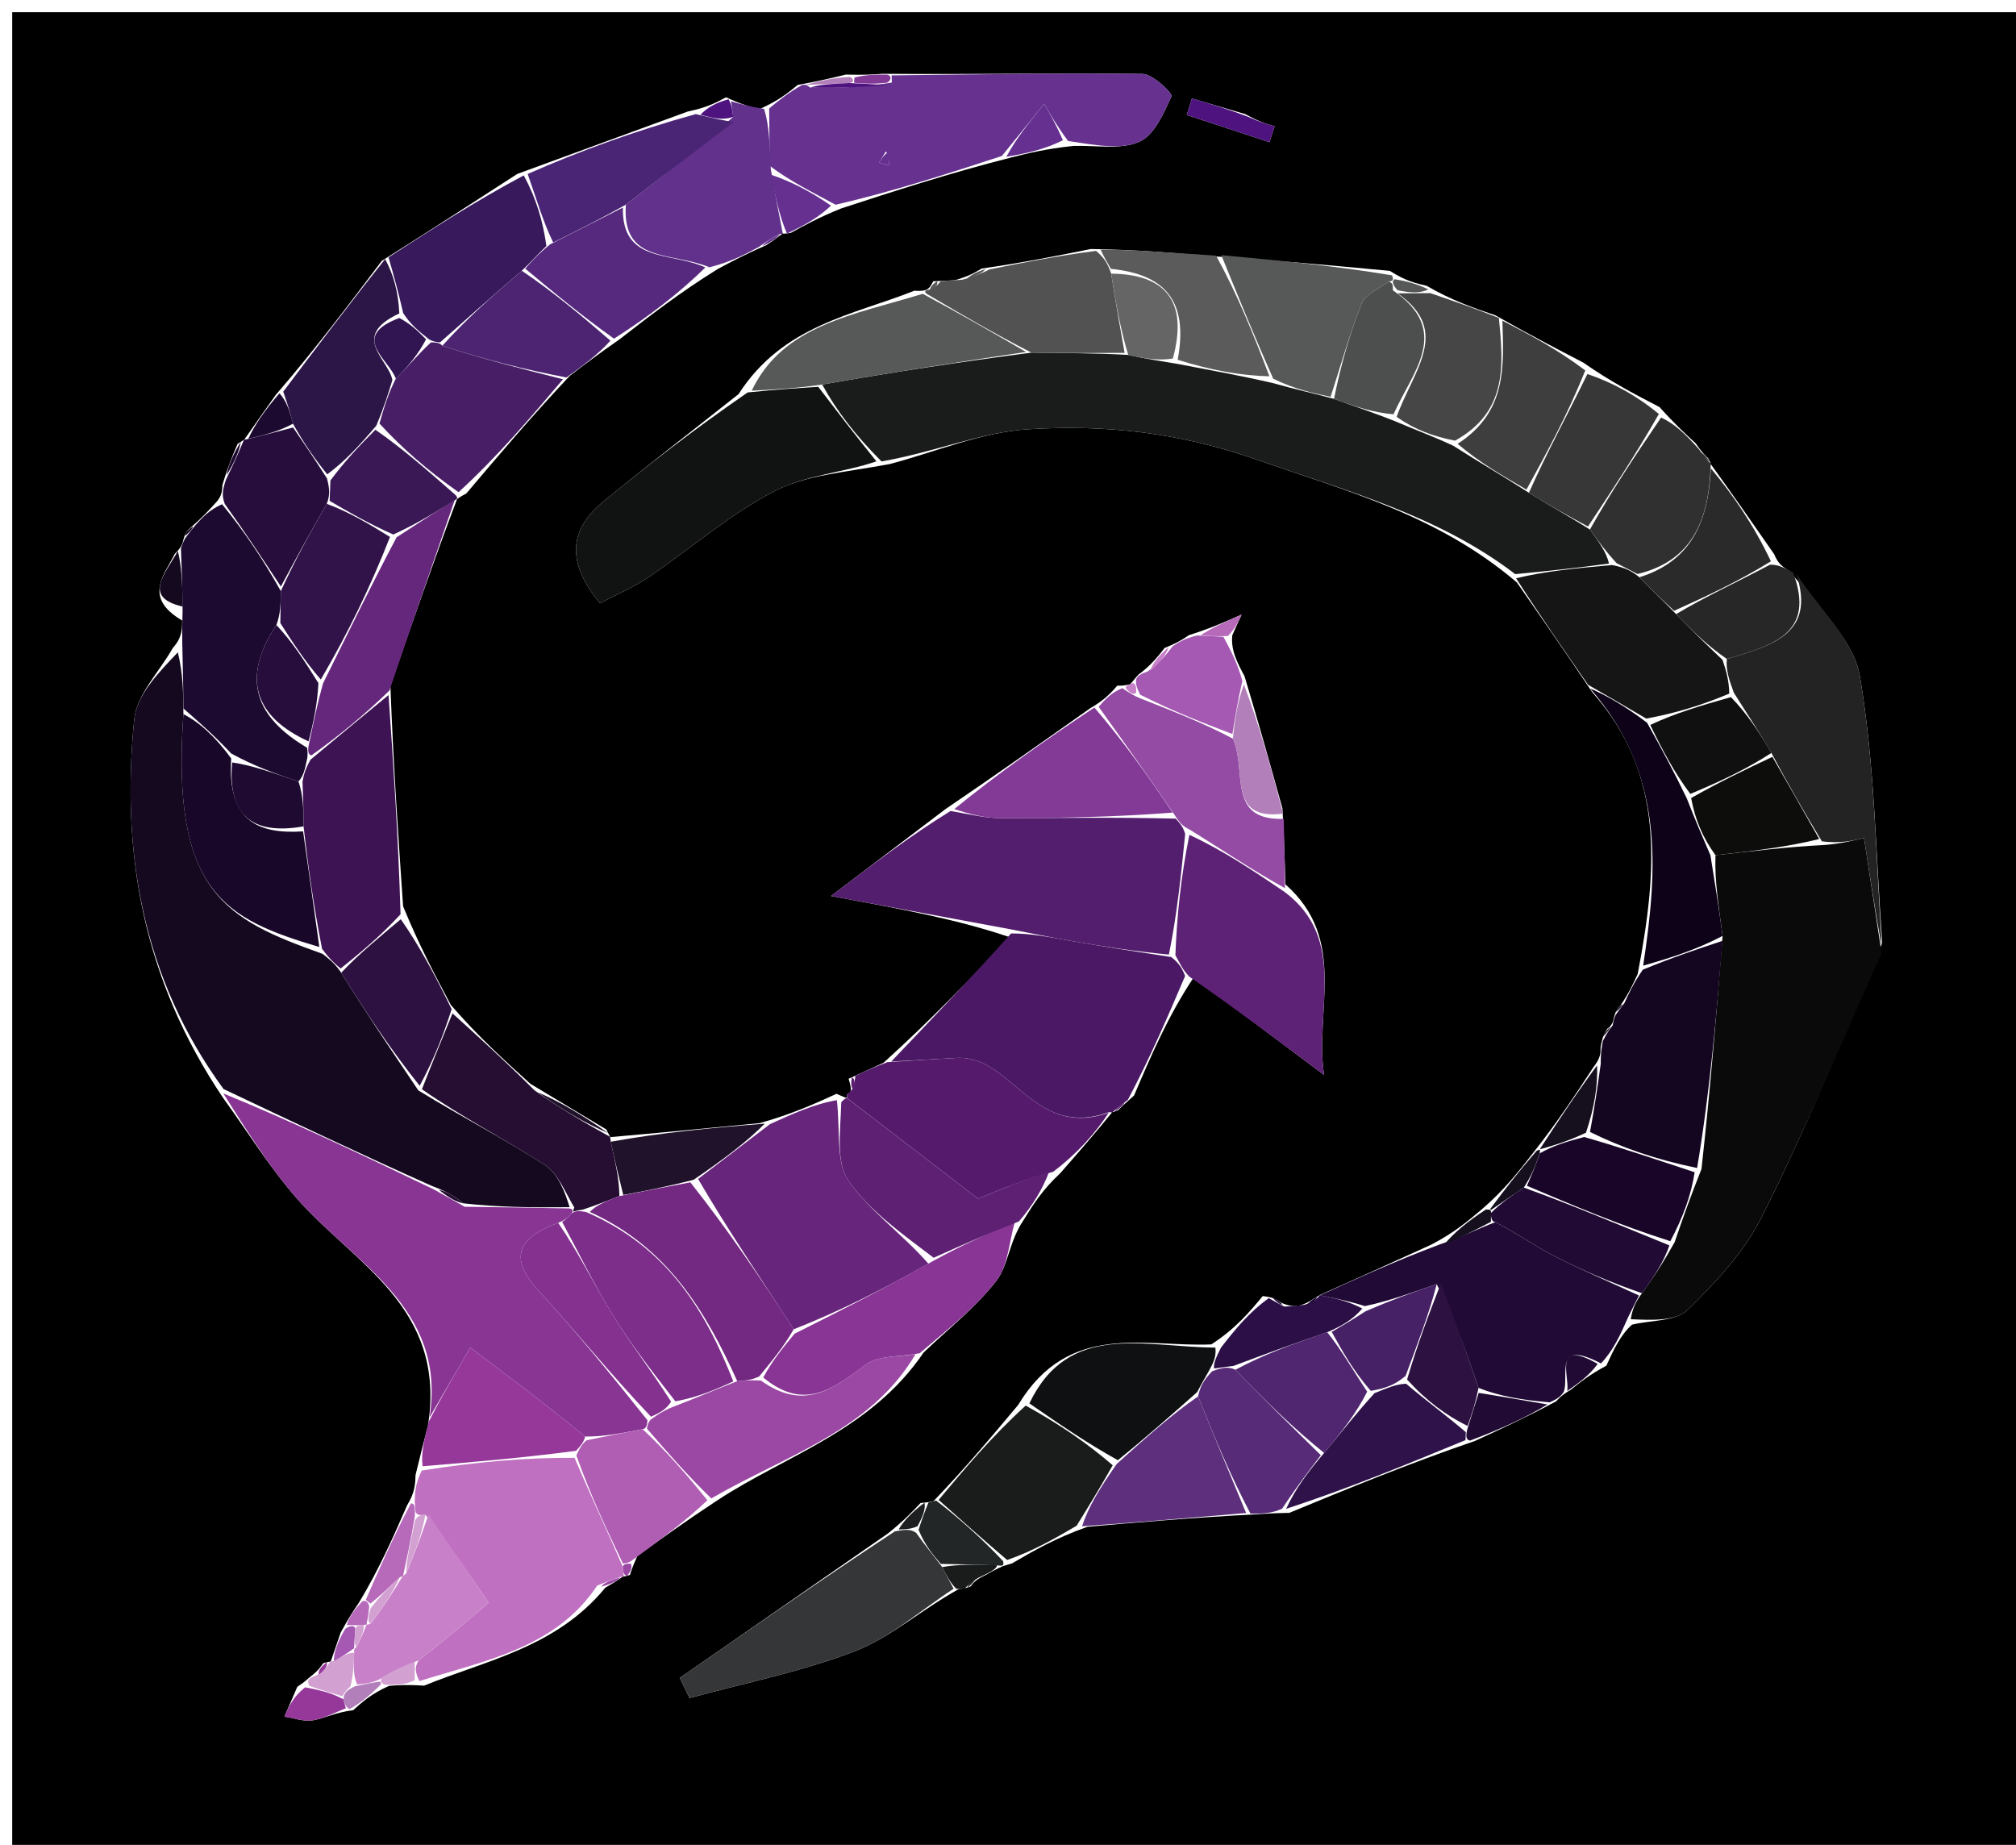 <svg version="1.1" id="Layer_1" xmlns="http://www.w3.org/2000/svg" xmlns:xlink="http://www.w3.org/1999/xlink" x="0px" y="0px"
	 width="100%" viewBox="0 0 165 151" enable-background="new 0 0 165 151" xml:space="preserve">
<path fill="#000000" opacity="1" stroke="none" 
	d="
M1,53 
	C1,35.333 1,18.167 1,1 
	C56,1 111,1 166,1 
	C166,51.333 166,101.667 166,152 
	C111,152 56,152 1,152 
	C1,119.167 1,86.333 1,53 
M51.56,128.896 
	C51.656,128.587 51.752,128.279 52.161,127.357 
	C54.124,125.94 56.087,124.524 58.693,122.81 
	C64.32,119.1 71.226,117.125 75.595,110.698 
	C77.607,108.769 79.851,107.02 81.542,104.842 
	C82.512,103.592 82.585,101.647 83.731,99.928 
	C84.513,98.663 85.295,97.397 86.769,96.032 
	C88.217,94.376 89.665,92.72 91.047,91.01 
	C91.047,91.01 90.994,91.076 91.503,90.873 
	C91.761,90.618 92.019,90.364 92.815,89.669 
	C94.209,86.406 95.603,83.143 97.697,80.001 
	C101.253,82.66 104.81,85.319 108.367,87.978 
	C107.576,82.712 110.337,76.908 105.203,72.379 
	C105.158,70.593 105.112,68.806 104.961,66.17 
	C104.012,62.755 103.064,59.339 101.861,55.349 
	C101.286,54.276 100.712,53.202 100.86,51.986 
	C101.112,51.424 101.365,50.862 101.618,50.3 
	C100.377,50.853 99.137,51.406 97.302,51.99 
	C96.859,52.292 96.417,52.593 95.316,53.035 
	C94.813,53.683 94.309,54.33 93.374,55.068 
	C93.093,55.237 92.96,55.485 92.512,55.998 
	C92.512,55.998 92.035,56.15 91.449,56.117 
	C90.94,56.694 90.431,57.271 89.221,57.974 
	C85.47,60.626 81.719,63.278 77.355,66.242 
	C74.48,68.426 71.605,70.61 68.015,73.336 
	C73.923,74.431 78.386,75.259 82.656,76.712 
	C79.419,80.103 76.181,83.494 72.311,86.986 
	C71.542,87.342 70.774,87.699 69.456,88.294 
	C69.584,88.73 69.711,89.166 69.581,89.407 
	C69.581,89.407 69.303,89.573 69.303,89.573 
	C69.303,89.573 69.35,89.893 69.303,89.868 
	C69.303,89.868 69.187,89.848 68.466,89.525 
	C66.649,90.353 64.831,91.181 62.174,91.925 
	C58.101,92.32 54.027,92.715 49.952,93.069 
	C49.952,93.069 49.922,93.042 49.626,92.446 
	C47.745,91.314 45.863,90.183 43.407,88.705 
	C41.282,86.784 39.158,84.863 36.9,82.251 
	C35.611,79.831 34.322,77.41 32.992,74.181 
	C32.595,68.417 32.198,62.653 31.952,56.141 
	C33.71,51.061 35.468,45.981 37.404,40.862 
	C37.404,40.862 37.528,40.725 38.167,40.39 
	C40.804,37.274 43.441,34.158 46.642,30.752 
	C47.804,29.866 48.966,28.981 50.714,27.768 
	C53.169,25.862 55.623,23.956 58.741,22.02 
	C59.858,21.42 60.975,20.821 62.694,20.081 
	C63.176,19.755 63.657,19.43 64.06,19.101 
	C64.06,19.101 64.079,19.176 64.729,19.058 
	C65.843,18.443 66.956,17.827 68.838,17.064 
	C73.225,15.632 77.613,14.199 82.733,12.897 
	C84.156,12.539 85.579,12.182 87.852,11.944 
	C89.671,11.88 91.693,12.281 93.245,11.604 
	C94.468,11.071 95.246,9.271 95.881,7.879 
	C95.987,7.648 94.358,6.063 93.518,6.052 
	C86.672,5.963 79.824,6.1 72.222,6.041 
	C71.467,6.095 70.712,6.148 69.231,6.103 
	C68.165,6.363 67.099,6.624 65.287,6.953 
	C64.509,7.594 63.73,8.235 62.125,8.948 
	C61.36,8.729 60.595,8.509 59.426,7.964 
	C58.64,8.386 57.854,8.809 56.293,9.126 
	C51.853,10.751 47.413,12.377 42.337,14.236 
	C38.824,16.511 35.312,18.785 31.243,21.355 
	C28.556,24.922 25.869,28.49 22.565,32.328 
	C21.704,33.542 20.843,34.756 19.988,35.988 
	C19.988,35.988 19.97,35.991 19.45,36.324 
	C19.06,37.225 18.67,38.127 18.203,39.702 
	C18.182,40.154 18.16,40.607 17.695,41.108 
	C17.128,41.732 16.562,42.355 15.57,43.216 
	C15.305,43.421 15.119,43.683 14.94,44.445 
	C14.94,44.445 14.809,44.875 14.306,45.329 
	C13.451,47.052 11.686,48.894 14.908,50.785 
	C14.906,51.488 14.904,52.191 14.147,53.031 
	C13.051,54.975 11.19,56.844 10.986,58.877 
	C9.899,69.748 11.661,80.063 18.259,89.859 
	C20.244,92.599 22.04,95.503 24.253,98.043 
	C28.937,103.421 36.574,106.939 35.025,116.701 
	C34.734,117.806 34.443,118.911 34.011,120.72 
	C33.988,121.437 33.965,122.155 33.316,123.214 
	C32.189,125.791 31.062,128.369 29.382,131.169 
	C28.968,131.778 28.553,132.388 27.883,133.621 
	C27.606,134.426 27.329,135.231 27.068,135.998 
	C27.068,135.998 27.032,135.979 26.457,136.126 
	C26.234,136.447 26.011,136.768 25.43,137.213 
	C25.214,137.365 25.084,137.571 24.334,138.058 
	C23.983,138.873 23.631,139.687 23.279,140.502 
	C24.054,140.619 24.86,140.924 25.598,140.805 
	C26.529,140.656 27.406,140.162 28.906,139.972 
	C29.645,139.305 30.384,138.639 31.834,137.985 
	C32.539,137.928 33.245,137.871 34.711,137.966 
	C39.807,135.882 45.514,134.854 49.544,129.947 
	C50.056,129.649 50.567,129.352 51,129.015 
	C51,129.015 51.066,129.073 51.56,128.896 
M80.626,128.934 
	C81.093,128.672 81.56,128.411 82.1,128.177 
	C82.1,128.177 82.173,128.15 82.832,127.957 
	C84.593,126.931 86.354,125.905 89.014,124.96 
	C93.339,124.585 97.664,124.209 102.705,123.947 
	C103.426,123.898 104.147,123.848 105.52,123.824 
	C110.328,121.839 115.136,119.854 120.715,117.938 
	C122.817,116.971 124.919,116.004 127.368,114.692 
	C127.592,114.454 127.796,114.2 128.563,113.744 
	C129.353,113.114 130.144,112.485 131.473,111.779 
	C132.037,110.537 132.6,109.295 133.57,108.419 
	C135.124,108.046 137.154,108.162 138.137,107.204 
	C140.465,104.934 142.795,102.404 144.232,99.532 
	C147.757,92.491 150.778,85.197 154.053,77.166 
	C153.517,69.89 153.439,62.538 152.228,55.376 
	C151.718,52.357 148.821,49.742 146.493,46.749 
	C146.015,46.473 145.537,46.198 145.212,45.364 
	C143.492,42.891 141.771,40.417 140.001,37.962 
	C140.001,37.962 140.051,37.982 139.814,37.518 
	C139.56,37.282 139.306,37.046 138.781,36.283 
	C137.919,35.488 137.057,34.692 135.825,33.319 
	C133.852,32.297 131.88,31.275 129.563,29.665 
	C127.364,28.525 125.165,27.385 122.382,25.805 
	C120.605,25.2 118.827,24.595 116.758,23.389 
	C115.9,23.194 115.041,22.999 113.753,22.17 
	C109.156,21.741 104.558,21.312 99.104,20.966 
	C96.077,20.703 93.05,20.441 89.283,20.382 
	C86.516,20.938 83.749,21.494 80.344,21.982 
	C79.819,22.296 79.294,22.611 78.177,22.927 
	C77.783,22.956 77.39,22.984 76.379,23.022 
	C76.225,23.325 76.071,23.627 75.775,23.73 
	C75.775,23.73 75.56,23.849 74.832,23.795 
	C69.822,25.795 64.094,26.591 60.447,32.258 
	C56.753,35.186 53.018,38.065 49.377,41.056 
	C46.369,43.527 46.519,46.243 49.108,49.377 
	C50.52,48.629 51.874,48.061 53.066,47.253 
	C56.505,44.919 59.689,42.128 63.341,40.22 
	C65.915,38.875 69.087,38.678 72.819,37.983 
	C76.586,36.987 80.314,35.377 84.129,35.135 
	C90.442,34.734 96.487,35.392 102.857,37.621 
	C110.252,40.208 117.692,42.161 124.15,47.671 
	C126.094,50.465 128.038,53.26 130.313,56.648 
	C136.25,63.323 135.682,71.099 134.04,79.71 
	C133.68,80.5 133.319,81.29 132.618,82.313 
	C132.404,82.491 132.231,82.702 132.056,83.438 
	C132.056,83.438 131.99,83.926 131.555,84.197 
	C131.362,84.475 131.169,84.754 131.003,85.706 
	C131.007,86.155 131.011,86.604 130.41,87.351 
	C128.954,89.579 127.498,91.807 125.471,94.371 
	C124.292,95.892 123.113,97.412 121.24,99.013 
	C120.122,99.958 119.004,100.902 117.118,101.882 
	C114.089,103.262 111.06,104.641 108.004,106.001 
	C108.004,106.001 108.007,106.025 107.57,106.261 
	C107.286,106.441 107.037,106.659 106.259,106.887 
	C105.883,106.905 105.508,106.923 104.8,106.596 
	C104.562,106.38 104.3,106.201 103.351,106.078 
	C102.252,107.4 101.153,108.723 99.143,110.036 
	C93.679,110.273 87.487,108.107 83.328,114.996 
	C81.159,117.585 78.99,120.175 76.406,122.861 
	C76.406,122.861 75.994,122.972 75.341,123.018 
	C74.655,123.744 73.968,124.47 72.67,125.512 
	C66.993,129.451 61.316,133.391 55.639,137.33 
	C55.904,137.88 56.169,138.43 56.434,138.981 
	C60.966,137.739 65.627,136.828 69.986,135.139 
	C72.896,134.011 75.376,131.774 78.492,130.05 
	C78.492,130.05 78.937,130.052 79.437,129.848 
	C79.647,129.564 79.857,129.281 80.626,128.934 
M101.929,9.344 
	C100.47,8.915 99.011,8.487 97.553,8.058 
	C97.412,8.508 97.271,8.959 97.131,9.409 
	C99.386,10.152 101.641,10.895 103.896,11.637 
	C104.038,11.204 104.18,10.771 104.323,10.338 
	C103.701,10.161 103.079,9.984 101.929,9.344 
z"/>
<path fill="#150920" opacity="1" stroke="none" 
	d="
M18.292,89.132 
	C11.661,80.063 9.899,69.748 10.986,58.877 
	C11.19,56.844 13.051,54.975 14.556,53.39 
	C14.981,55.161 14.998,56.575 15.01,58.448 
	C13.995,73.009 18.383,75.214 26.406,78.072 
	C27.046,78.576 27.463,78.925 27.925,79.616 
	C29.999,82.96 32.026,85.961 34.239,89.247 
	C37.824,91.444 41.306,93.231 44.58,95.341 
	C45.681,96.05 46.253,97.581 46.618,98.806 
	C43.458,98.841 40.745,98.805 37.916,98.489 
	C37.127,97.843 36.454,97.476 35.388,97.086 
	C29.427,94.419 23.86,91.775 18.292,89.132 
M15.509,80.471 
	C15.509,80.471 15.526,80.519 15.509,80.471 
z"/>
<path fill="#1A1B1B" opacity="1" stroke="none" 
	d="
M124.017,46.992 
	C117.692,42.161 110.252,40.208 102.857,37.621 
	C96.487,35.392 90.442,34.734 84.129,35.135 
	C80.314,35.377 76.586,36.987 72.147,37.767 
	C69.973,35.588 68.472,33.624 67.293,31.473 
	C73.067,30.458 78.52,29.631 84.418,28.862 
	C87.257,28.907 89.649,28.894 92.339,29.049 
	C93.745,29.372 94.853,29.526 96.354,29.781 
	C99.148,30.314 101.549,30.745 104.259,31.374 
	C106.014,31.874 107.459,32.177 109.182,32.647 
	C110.935,33.292 112.412,33.77 114.146,34.462 
	C115.848,35.192 117.292,35.709 118.948,36.486 
	C121.084,37.853 123.009,38.962 125.134,40.332 
	C126.879,41.426 128.423,42.26 130.127,43.342 
	C130.877,44.383 131.468,45.176 131.689,46.124 
	C128.885,46.517 126.451,46.754 124.017,46.992 
z"/>
<path fill="#0B0A0B" opacity="1" stroke="none" 
	d="
M154.002,78.005 
	C150.778,85.197 147.757,92.491 144.232,99.532 
	C142.795,102.404 140.465,104.934 138.137,107.204 
	C137.154,108.162 135.124,108.046 133.468,107.974 
	C133.626,107.032 133.886,106.534 134.387,105.846 
	C135.413,104.44 136.198,103.224 137.063,101.664 
	C137.781,99.553 138.42,97.787 139.26,95.676 
	C139.968,89.223 140.474,83.114 140.986,76.601 
	C140.658,74.134 140.325,72.071 140.404,69.996 
	C143.558,69.649 146.301,69.314 149.257,69.164 
	C150.609,69.067 151.747,68.786 152.561,68.585 
	C152.994,71.42 153.498,74.713 154.002,78.005 
z"/>
<path fill="#893594" opacity="1" stroke="none" 
	d="
M18.275,89.495 
	C23.86,91.775 29.427,94.419 35.528,97.361 
	C36.718,98.029 37.375,98.399 38.033,98.769 
	C40.745,98.805 43.458,98.841 46.557,98.907 
	C46.945,98.936 46.895,99.166 46.765,99.324 
	C46.448,99.684 46.24,99.861 45.684,100.085 
	C42.211,101.373 41.705,103.051 44.103,105.666 
	C47.176,109.015 50.045,112.551 52.988,116.238 
	C52.975,116.47 52.953,116.934 52.596,116.976 
	C50.829,117.306 49.419,117.593 47.891,117.577 
	C44.612,114.899 41.454,112.524 38.488,110.293 
	C37.035,112.786 36.097,114.396 35.159,116.006 
	C36.574,106.939 28.937,103.421 24.253,98.043 
	C22.04,95.503 20.244,92.599 18.275,89.495 
z"/>
<path fill="#541E6E" opacity="1" stroke="none" 
	d="
M82.849,76.086 
	C78.386,75.259 73.923,74.431 68.015,73.336 
	C71.605,70.61 74.48,68.426 77.799,66.376 
	C79.442,66.667 80.64,66.956 81.838,66.958 
	C86.585,66.962 91.332,66.876 96.228,67.003 
	C96.587,67.41 96.808,67.628 97.002,68.253 
	C96.647,71.775 96.33,74.878 95.668,78.13 
	C92.758,77.857 90.19,77.452 87.627,77.007 
	C86.03,76.73 84.442,76.395 82.849,76.086 
z"/>
<path fill="#673190" opacity="1" stroke="none" 
	d="
M82.001,12.766 
	C77.613,14.199 73.225,15.632 68.396,16.758 
	C66.302,15.635 64.651,14.818 63,13.575 
	C62.983,11.724 62.967,10.3 62.951,8.876 
	C63.73,8.235 64.509,7.594 65.672,6.943 
	C66.057,6.934 66.007,6.949 66.308,7.169 
	C68.738,7.243 70.867,7.097 72.992,6.755 
	C72.988,6.559 72.976,6.168 72.976,6.168 
	C79.824,6.1 86.672,5.963 93.518,6.052 
	C94.358,6.063 95.987,7.648 95.881,7.879 
	C95.246,9.271 94.468,11.071 93.245,11.604 
	C91.693,12.281 89.671,11.88 87.416,11.54 
	C86.473,10.258 85.965,9.38 85.458,8.502 
	C84.305,9.924 83.153,11.345 82.001,12.766 
M72.504,12.393 
	C72.319,12.701 72.134,13.008 71.948,13.315 
	C72.215,13.391 72.481,13.468 72.747,13.544 
	C72.796,13.195 72.845,12.847 72.504,12.393 
z"/>
<path fill="#4A1864" opacity="1" stroke="none" 
	d="
M82.753,76.399 
	C84.442,76.395 86.03,76.73 87.627,77.007 
	C90.19,77.452 92.758,77.857 95.855,78.331 
	C96.59,78.881 96.793,79.381 96.997,79.88 
	C95.603,83.143 94.209,86.406 92.311,90.019 
	C91.536,90.605 91.265,90.84 90.994,91.076 
	C90.994,91.076 91.047,91.01 90.714,91.04 
	C84.615,93.23 82.855,86.49 78.456,86.581 
	C76.618,86.682 74.781,86.784 72.943,86.885 
	C76.181,83.494 79.419,80.103 82.753,76.399 
z"/>
<path fill="#111212" opacity="1" stroke="none" 
	d="
M66.971,31.661 
	C68.472,33.624 69.973,35.588 71.733,37.76 
	C69.087,38.678 65.915,38.875 63.341,40.22 
	C59.689,42.128 56.505,44.919 53.066,47.253 
	C51.874,48.061 50.52,48.629 49.108,49.377 
	C46.519,46.243 46.369,43.527 49.377,41.056 
	C53.018,38.065 56.753,35.186 61.193,32.119 
	C63.617,31.874 65.294,31.767 66.971,31.661 
z"/>
<path fill="#C070C0" opacity="1" stroke="none" 
	d="
M48.877,129.773 
	C45.514,134.854 39.807,135.882 34.324,137.59 
	C33.942,136.812 33.946,136.411 34.268,135.896 
	C36.142,134.457 37.7,133.132 39.997,131.179 
	C38.312,128.711 36.691,126.335 34.811,123.979 
	C34.379,124.021 34.207,124.042 34.012,123.766 
	C33.973,123.269 33.958,123.071 33.942,122.872 
	C33.965,122.155 33.988,121.437 34.516,120.36 
	C39.015,119.646 43.01,119.292 47.026,119.32 
	C48.359,122.457 49.671,125.214 50.977,128.248 
	C51.003,128.708 51.034,128.891 51.066,129.073 
	C51.066,129.073 51,129.015 50.744,129.072 
	C49.951,129.344 49.414,129.559 48.877,129.773 
z"/>
<path fill="#68257C" opacity="1" stroke="none" 
	d="
M63.014,92.009 
	C64.831,91.181 66.649,90.353 68.495,90.047 
	C68.784,92.625 68.401,95.13 69.45,96.638 
	C71.188,99.135 73.847,100.991 75.985,103.428 
	C72.247,105.544 68.642,107.349 64.957,108.801 
	C62.208,104.532 59.54,100.617 57.133,96.492 
	C59.267,94.859 61.14,93.434 63.014,92.009 
z"/>
<path fill="#242323" opacity="1" stroke="none" 
	d="
M154.028,77.585 
	C153.498,74.713 152.994,71.42 152.561,68.585 
	C151.747,68.786 150.609,69.067 149.11,68.856 
	C147.521,66.225 146.291,64.085 144.98,61.627 
	C143.944,59.865 142.99,58.421 141.903,56.689 
	C141.507,55.605 141.244,54.808 141.336,53.935 
	C145.109,52.819 148.633,51.861 147.009,46.942 
	C148.821,49.742 151.718,52.357 152.228,55.376 
	C153.439,62.538 153.517,69.89 154.028,77.585 
z"/>
<path fill="#210B36" opacity="1" stroke="none" 
	d="
M134.145,106.035 
	C133.886,106.534 133.626,107.032 133.265,107.791 
	C132.6,109.295 132.037,110.537 131.031,111.592 
	C127.073,109.516 128.477,112.703 127.981,113.931 
	C127.796,114.2 127.592,114.454 126.823,114.779 
	C124.527,114.578 122.776,114.29 121.01,113.598 
	C119.972,110.477 118.949,107.762 117.586,105.105 
	C115.494,105.816 113.742,106.467 111.716,106.902 
	C110.305,106.463 109.168,106.241 108.031,106.02 
	C111.06,104.641 114.089,103.262 117.84,101.851 
	C119.716,101.213 120.872,100.607 122.387,100.028 
	C124.214,100.971 125.627,101.991 127.159,102.778 
	C129.444,103.95 131.812,104.958 134.145,106.035 
z"/>
<path fill="#5D2175" opacity="1" stroke="none" 
	d="
M97.347,79.94 
	C96.793,79.381 96.59,78.881 96.199,78.182 
	C96.33,74.878 96.647,71.775 97.347,68.329 
	C100.198,69.657 102.667,71.328 105.135,73 
	C110.337,76.908 107.576,82.712 108.367,87.978 
	C104.81,85.319 101.253,82.66 97.347,79.94 
z"/>
<path fill="#140521" opacity="1" stroke="none" 
	d="
M140.981,77.005 
	C140.474,83.114 139.968,89.223 138.9,95.599 
	C135.553,94.909 132.769,93.952 130.134,92.647 
	C130.527,90.55 130.771,88.802 131.014,87.054 
	C131.011,86.604 131.007,86.155 131.183,85.208 
	C131.573,84.449 131.781,84.187 131.99,83.926 
	C131.99,83.926 132.056,83.438 132.238,83.066 
	C132.623,82.511 132.803,82.306 132.959,82.08 
	C133.319,81.29 133.68,80.5 134.455,79.367 
	C136.907,78.351 138.944,77.678 140.981,77.005 
z"/>
<path fill="#561A6D" opacity="1" stroke="none" 
	d="
M72.627,86.936 
	C74.781,86.784 76.618,86.682 78.456,86.581 
	C82.855,86.49 84.615,93.23 90.747,91.067 
	C89.665,92.72 88.217,94.376 86.19,95.91 
	C83.786,96.552 81.961,97.316 80.055,98.113 
	C76.51,95.392 72.93,92.642 69.35,89.893 
	C69.35,89.893 69.303,89.573 69.303,89.573 
	C69.303,89.573 69.581,89.407 69.76,89.118 
	C69.961,88.571 69.983,88.313 70.005,88.055 
	C70.774,87.699 71.542,87.342 72.627,86.936 
z"/>
<path fill="#343637" opacity="1" stroke="none" 
	d="
M78.048,130.033 
	C75.376,131.774 72.896,134.011 69.986,135.139 
	C65.627,136.828 60.966,137.739 56.434,138.981 
	C56.169,138.43 55.904,137.88 55.639,137.33 
	C61.316,133.391 66.993,129.451 73.241,125.339 
	C74.17,125.162 74.529,125.16 74.976,125.45 
	C75.71,126.495 76.356,127.248 77.116,128.262 
	C77.503,129.027 77.776,129.53 78.048,130.033 
z"/>
<path fill="#1D0A30" opacity="1" stroke="none" 
	d="
M15.015,57.988 
	C14.998,56.575 14.981,55.161 14.933,53.321 
	C14.904,52.191 14.906,51.488 14.943,49.998 
	C14.922,47.766 14.865,46.32 14.809,44.875 
	C14.809,44.875 14.94,44.445 15.152,44.064 
	C15.59,43.462 15.801,43.227 15.996,42.979 
	C16.562,42.355 17.128,41.732 18.175,41.269 
	C20.099,43.622 21.543,45.813 22.984,48.378 
	C22.969,49.5 22.957,50.247 22.623,51.157 
	C19.689,55.568 20.924,58.705 25.131,61.199 
	C25.167,61.403 25.213,61.816 25.121,62.173 
	C24.94,63.015 24.85,63.499 24.428,63.957 
	C22.397,63.287 20.698,62.643 18.922,61.671 
	C17.569,60.224 16.292,59.106 15.015,57.988 
z"/>
<path fill="#3E1354" opacity="1" stroke="none" 
	d="
M24.76,63.982 
	C24.85,63.499 24.94,63.015 25.414,62.176 
	C27.799,60.177 29.8,58.533 31.801,56.889 
	C32.198,62.653 32.595,68.417 32.783,74.832 
	C31.009,76.747 29.444,78.011 27.879,79.274 
	C27.463,78.925 27.046,78.576 26.36,77.666 
	C25.662,74.085 25.234,71.065 24.846,67.639 
	C24.844,66.15 24.802,65.066 24.76,63.982 
z"/>
<path fill="#161516" opacity="1" stroke="none" 
	d="
M140.981,54.01 
	C141.244,54.808 141.507,55.605 141.534,56.769 
	C139.198,57.755 137.099,58.375 134.738,58.815 
	C132.978,57.775 131.48,56.915 129.982,56.055 
	C128.038,53.26 126.094,50.465 124.084,47.331 
	C126.451,46.754 128.885,46.517 131.936,46.246 
	C133.044,46.469 133.535,46.726 134.179,47.249 
	C135.229,48.341 136.124,49.166 137.182,50.263 
	C138.557,51.693 139.769,52.852 140.981,54.01 
z"/>
<path fill="#1A1B1B" opacity="1" stroke="none" 
	d="
M76.821,122.765 
	C78.99,120.175 81.159,117.585 83.949,115.042 
	C86.766,116.601 88.962,118.113 91.072,119.926 
	C90.029,121.777 89.072,123.328 88.116,124.879 
	C86.354,125.905 84.593,126.931 82.431,127.682 
	C80.294,125.86 78.557,124.312 76.821,122.765 
z"/>
<path fill="#9B48A4" opacity="1" stroke="none" 
	d="
M52.953,116.934 
	C52.953,116.934 52.975,116.47 53.265,116.182 
	C54.039,115.621 54.523,115.348 55.354,115.04 
	C57.141,114.36 58.58,113.714 60.342,113.046 
	C61.093,112.984 61.523,112.945 62.281,112.996 
	C65.904,115.586 68.287,113.57 70.905,111.661 
	C71.916,110.924 73.575,111.076 74.939,110.823 
	C71.226,117.125 64.32,119.1 58.217,122.643 
	C56.144,120.629 54.549,118.781 52.953,116.934 
z"/>
<path fill="#61318B" opacity="1" stroke="none" 
	d="
M62.538,8.912 
	C62.967,10.3 62.983,11.724 63.09,13.871 
	C63.48,16.121 63.779,17.648 64.079,19.176 
	C64.079,19.176 64.06,19.101 63.8,19.154 
	C63.058,19.546 62.575,19.884 62.092,20.222 
	C60.975,20.821 59.858,21.42 58.063,21.876 
	C54.929,20.583 50.882,21.583 51.223,16.753 
	C54.321,14.345 57.177,12.171 60.004,9.568 
	C59.926,8.855 59.878,8.572 59.83,8.29 
	C60.595,8.509 61.36,8.729 62.538,8.912 
z"/>
<path fill="#481F67" opacity="1" stroke="none" 
	d="
M46.079,31.042 
	C43.441,34.158 40.804,37.274 37.532,40.285 
	C34.927,38.452 32.956,36.723 31.058,34.665 
	C31.458,33.26 31.785,32.185 32.398,30.99 
	C33.464,29.921 34.244,28.971 35.273,28.021 
	C35.522,28.02 36.02,28.02 36.2,28.304 
	C39.613,29.406 42.846,30.224 46.079,31.042 
z"/>
<path fill="#575858" opacity="1" stroke="none" 
	d="
M108.904,32.48 
	C107.459,32.177 106.014,31.874 104.205,30.997 
	C102.547,27.243 101.254,24.063 99.96,20.883 
	C104.558,21.312 109.156,21.741 113.924,22.535 
	C114.094,22.901 114.004,22.995 113.67,23.05 
	C112.678,23.691 111.709,24.156 111.423,24.888 
	C110.453,27.368 109.725,29.942 108.904,32.48 
z"/>
<path fill="#575858" opacity="1" stroke="none" 
	d="
M67.293,31.473 
	C65.294,31.767 63.617,31.874 61.521,31.979 
	C64.094,26.591 69.822,25.795 75.521,24.047 
	C78.798,25.801 81.385,27.303 83.973,28.804 
	C78.52,29.631 73.067,30.458 67.293,31.473 
z"/>
<path fill="#944BA4" opacity="1" stroke="none" 
	d="
M105.169,72.69 
	C102.667,71.328 100.198,69.657 97.385,67.909 
	C96.808,67.628 96.587,67.41 96.126,66.688 
	C93.891,63.411 91.906,60.63 89.921,57.848 
	C90.431,57.271 90.94,56.694 91.857,56.321 
	C92.472,56.742 92.717,56.899 93.313,57.153 
	C96.04,58.233 98.455,59.158 100.906,60.457 
	C102.089,63.045 100.348,67.185 105.067,67.02 
	C105.112,68.806 105.158,70.593 105.169,72.69 
z"/>
<path fill="#893595" opacity="1" stroke="none" 
	d="
M75.267,110.761 
	C73.575,111.076 71.916,110.924 70.905,111.661 
	C68.287,113.57 65.904,115.586 62.468,112.747 
	C63.23,111.323 64.134,110.239 65.038,109.155 
	C68.642,107.349 72.247,105.544 76.281,103.255 
	C78.828,101.853 80.945,100.934 83.062,100.014 
	C82.585,101.647 82.512,103.592 81.542,104.842 
	C79.851,107.02 77.607,108.769 75.267,110.761 
z"/>
<path fill="#5D2073" opacity="1" stroke="none" 
	d="
M83.397,99.971 
	C80.945,100.934 78.828,101.853 76.414,102.945 
	C73.847,100.991 71.188,99.135 69.45,96.638 
	C68.401,95.13 68.784,92.625 68.855,90.208 
	C69.187,89.848 69.303,89.868 69.326,89.881 
	C72.93,92.642 76.51,95.392 80.055,98.113 
	C81.961,97.316 83.786,96.552 85.844,95.96 
	C85.295,97.397 84.513,98.663 83.397,99.971 
z"/>
<path fill="#37195C" opacity="1" stroke="none" 
	d="
M36.02,28.02 
	C36.02,28.02 35.522,28.02 35.118,27.774 
	C34.144,27.018 33.573,26.507 32.999,25.625 
	C32.596,23.856 32.198,22.458 31.8,21.06 
	C35.312,18.785 38.824,16.511 42.869,14.356 
	C43.922,16.312 44.443,18.149 44.72,20.132 
	C43.98,20.849 43.484,21.419 42.707,22.16 
	C40.291,24.227 38.156,26.124 36.02,28.02 
z"/>
<path fill="#5D2F7D" opacity="1" stroke="none" 
	d="
M88.565,124.92 
	C89.072,123.328 90.029,121.777 91.405,119.813 
	C93.875,117.581 95.927,115.763 98.06,114.289 
	C99.424,117.701 100.706,120.767 101.988,123.833 
	C97.664,124.209 93.339,124.585 88.565,124.92 
z"/>
<path fill="#65277C" opacity="1" stroke="none" 
	d="
M31.877,56.515 
	C29.8,58.533 27.799,60.177 25.505,61.818 
	C25.213,61.816 25.167,61.403 25.291,60.884 
	C25.691,58.987 25.968,57.611 26.437,55.936 
	C28.483,51.816 30.337,47.993 32.46,43.973 
	C34.228,42.818 35.727,41.859 37.225,40.901 
	C35.468,45.981 33.71,51.061 31.877,56.515 
z"/>
<path fill="#0D0218" opacity="1" stroke="none" 
	d="
M130.148,56.352 
	C131.48,56.915 132.978,57.775 134.805,59.153 
	C136.085,61.45 137.036,63.228 138.054,65.343 
	C138.745,67.123 139.369,68.565 139.992,70.008 
	C140.325,72.071 140.658,74.134 140.986,76.601 
	C138.944,77.678 136.907,78.351 134.486,79.034 
	C135.682,71.099 136.25,63.323 130.148,56.352 
z"/>
<path fill="#2C1547" opacity="1" stroke="none" 
	d="
M31.521,21.207 
	C32.198,22.458 32.596,23.856 32.683,25.654 
	C28.593,27.55 31.823,29.405 32.113,31.11 
	C31.785,32.185 31.458,33.26 30.797,34.842 
	C29.33,36.563 28.197,37.777 26.782,38.823 
	C25.663,37.433 24.826,36.211 23.979,34.676 
	C23.706,33.595 23.444,32.826 23.182,32.057 
	C25.869,28.49 28.556,24.922 31.521,21.207 
z"/>
<path fill="#3E3E3F" opacity="1" stroke="none" 
	d="
M124.933,40.071 
	C123.009,38.962 121.084,37.853 119.301,36.327 
	C123.375,33.694 123.065,29.93 122.966,26.244 
	C125.165,27.385 127.364,28.525 129.748,30.32 
	C128.267,34.006 126.6,37.038 124.933,40.071 
z"/>
<path fill="#0E1011" opacity="1" stroke="none" 
	d="
M97.978,113.944 
	C95.927,115.763 93.875,117.581 91.491,119.513 
	C88.962,118.113 86.766,116.601 84.249,114.864 
	C87.487,108.107 93.679,110.273 99.475,110.295 
	C99.557,111.057 99.306,111.56 98.899,112.287 
	C98.487,112.989 98.233,113.466 97.978,113.944 
z"/>
<path fill="#833A97" opacity="1" stroke="none" 
	d="
M89.571,57.911 
	C91.906,60.63 93.891,63.411 95.977,66.508 
	C91.332,66.876 86.585,66.962 81.838,66.958 
	C80.64,66.956 79.442,66.667 78.105,66.22 
	C81.719,63.278 85.47,60.626 89.571,57.911 
z"/>
<path fill="#250E32" opacity="1" stroke="none" 
	d="
M47.006,98.836 
	C46.253,97.581 45.681,96.05 44.58,95.341 
	C41.306,93.231 37.824,91.444 34.533,89.153 
	C35.44,86.831 36.237,84.886 37.033,82.942 
	C39.158,84.863 41.282,86.784 43.741,89.236 
	C46.024,90.858 47.973,91.95 49.922,93.042 
	C49.922,93.042 49.952,93.069 49.987,93.428 
	C50.351,95.127 50.681,96.466 50.696,97.894 
	C49.584,98.316 48.789,98.649 47.714,99 
	C47.255,99.067 47.075,99.116 46.895,99.166 
	C46.895,99.166 46.945,98.936 47.006,98.836 
z"/>
<path fill="#525253" opacity="1" stroke="none" 
	d="
M84.418,28.862 
	C81.385,27.303 78.798,25.801 75.886,24.074 
	C75.56,23.849 75.775,23.73 76.049,23.705 
	C76.582,23.493 76.806,23.27 76.996,23.013 
	C77.39,22.984 77.783,22.956 78.776,22.891 
	C79.911,22.587 80.447,22.319 80.982,22.05 
	C83.749,21.494 86.516,20.938 89.71,20.534 
	C90.4,21.125 90.663,21.565 90.945,22.398 
	C91.323,24.82 91.682,26.85 92.042,28.88 
	C89.649,28.894 87.257,28.907 84.418,28.862 
z"/>
<path fill="#2D1141" opacity="1" stroke="none" 
	d="
M36.966,82.597 
	C36.237,84.886 35.44,86.831 34.349,88.869 
	C32.026,85.961 29.999,82.96 27.925,79.616 
	C29.444,78.011 31.009,76.747 32.803,75.236 
	C34.322,77.41 35.611,79.831 36.966,82.597 
z"/>
<path fill="#56297E" opacity="1" stroke="none" 
	d="
M42.989,21.989 
	C43.484,21.419 43.98,20.849 45.03,19.994 
	C47.384,18.801 49.183,17.894 50.982,16.987 
	C50.882,21.583 54.929,20.583 57.731,21.891 
	C55.623,23.956 53.169,25.862 50.255,27.719 
	C47.526,25.777 45.258,23.883 42.989,21.989 
z"/>
<path fill="#B05DB4" opacity="1" stroke="none" 
	d="
M52.596,116.976 
	C54.549,118.781 56.144,120.629 57.895,122.792 
	C56.087,124.524 54.124,125.94 51.788,127.672 
	C51.416,127.986 50.983,127.97 50.983,127.97 
	C49.671,125.214 48.359,122.457 47.173,119.126 
	C47.523,118.314 47.76,118.091 48.01,117.881 
	C49.419,117.593 50.829,117.306 52.596,116.976 
z"/>
<path fill="#95389A" opacity="1" stroke="none" 
	d="
M47.891,117.577 
	C47.76,118.091 47.523,118.314 47.152,118.745 
	C43.01,119.292 39.015,119.646 34.587,120.008 
	C34.443,118.911 34.734,117.806 35.092,116.354 
	C36.097,114.396 37.035,112.786 38.488,110.293 
	C41.454,112.524 44.612,114.899 47.891,117.577 
z"/>
<path fill="#464647" opacity="1" stroke="none" 
	d="
M122.674,26.024 
	C123.065,29.93 123.375,33.694 119.089,36.068 
	C117.292,35.709 115.848,35.192 114.308,34.122 
	C115.639,30.352 118.849,27.096 114.385,24.009 
	C115.526,23.998 116.288,23.994 117.049,23.99 
	C118.827,24.595 120.605,25.2 122.674,26.024 
z"/>
<path fill="#4B2575" opacity="1" stroke="none" 
	d="
M51.223,16.753 
	C49.183,17.894 47.384,18.801 45.275,19.846 
	C44.443,18.149 43.922,16.312 43.187,14.239 
	C47.413,12.377 51.853,10.751 56.948,9.337 
	C58.413,9.698 59.223,9.848 60.034,9.998 
	C57.177,12.171 54.321,14.345 51.223,16.753 
z"/>
<path fill="#2E1249" opacity="1" stroke="none" 
	d="
M119.945,117.869 
	C115.136,119.854 110.328,121.839 105.264,123.493 
	C106.04,121.808 107.071,120.455 108.374,118.918 
	C109.833,117.185 111.022,115.637 112.503,114.022 
	C113.518,113.62 114.242,113.284 115.082,113.254 
	C116.791,114.706 118.384,115.854 119.97,117.218 
	C119.964,117.435 119.945,117.869 119.945,117.869 
z"/>
<path fill="#373738" opacity="1" stroke="none" 
	d="
M125.134,40.332 
	C126.6,37.038 128.267,34.006 129.92,30.613 
	C131.88,31.275 133.852,32.297 135.77,33.885 
	C133.8,37.331 131.883,40.212 129.967,43.093 
	C128.423,42.26 126.879,41.426 125.134,40.332 
z"/>
<path fill="#303031" opacity="1" stroke="none" 
	d="
M130.127,43.342 
	C131.883,40.212 133.8,37.331 135.956,34.174 
	C137.057,34.692 137.919,35.488 139.049,36.771 
	C139.561,37.5 139.806,37.741 140.051,37.982 
	C140.051,37.982 140.001,37.962 140.001,38.349 
	C139.817,42.794 138.359,45.93 134.026,46.982 
	C133.535,46.726 133.044,46.469 132.306,46.091 
	C131.468,45.176 130.877,44.383 130.127,43.342 
z"/>
<path fill="#4C2471" opacity="1" stroke="none" 
	d="
M42.707,22.16 
	C45.258,23.883 47.526,25.777 49.962,27.883 
	C48.966,28.981 47.804,29.866 46.36,30.897 
	C42.846,30.224 39.613,29.406 36.2,28.304 
	C38.156,26.124 40.291,24.227 42.707,22.16 
z"/>
<path fill="#5B5B5C" opacity="1" stroke="none" 
	d="
M90.926,22.006 
	C90.663,21.565 90.4,21.125 90.08,20.432 
	C93.05,20.441 96.077,20.703 99.532,20.925 
	C101.254,24.063 102.547,27.243 103.896,30.8 
	C101.549,30.745 99.148,30.314 96.387,29.447 
	C97.309,24.506 95.236,22.442 90.926,22.006 
z"/>
<path fill="#2A2A2A" opacity="1" stroke="none" 
	d="
M134.179,47.249 
	C138.359,45.93 139.817,42.794 140.026,38.339 
	C141.771,40.417 143.492,42.891 144.942,45.941 
	C142.122,47.676 139.57,48.833 137.019,49.991 
	C136.124,49.166 135.229,48.341 134.179,47.249 
z"/>
<path fill="#260D3C" opacity="1" stroke="none" 
	d="
M23.989,34.989 
	C24.826,36.211 25.663,37.433 26.762,39.157 
	C27.009,40.104 26.993,40.548 26.746,41.237 
	C25.339,43.655 24.163,45.829 22.987,48.004 
	C21.543,45.813 20.099,43.622 18.397,41.245 
	C18.16,40.607 18.182,40.154 18.508,39.223 
	C19.199,37.826 19.584,36.908 19.97,35.991 
	C19.97,35.991 19.988,35.988 20.325,35.924 
	C21.772,35.57 22.88,35.28 23.989,34.989 
z"/>
<path fill="#582B78" opacity="1" stroke="none" 
	d="
M108.103,119.102 
	C107.071,120.455 106.04,121.808 104.938,123.48 
	C104.147,123.848 103.426,123.898 102.347,123.89 
	C100.706,120.767 99.424,117.701 98.06,114.289 
	C98.233,113.466 98.487,112.989 99.212,112.232 
	C100.102,111.901 100.523,111.85 101.116,112.108 
	C103.559,114.645 105.831,116.874 108.103,119.102 
z"/>
<path fill="#20122A" opacity="1" stroke="none" 
	d="
M51.011,97.806 
	C50.681,96.466 50.351,95.127 49.988,93.448 
	C54.027,92.715 58.101,92.32 62.594,91.967 
	C61.14,93.434 59.267,94.859 56.764,96.563 
	C54.427,97.164 52.719,97.485 51.011,97.806 
z"/>
<path fill="#272727" opacity="1" stroke="none" 
	d="
M137.182,50.263 
	C139.57,48.833 142.122,47.676 144.866,46.22 
	C145.537,46.198 146.015,46.473 146.751,46.846 
	C148.633,51.861 145.109,52.819 141.336,53.935 
	C139.769,52.852 138.557,51.693 137.182,50.263 
z"/>
<path fill="#391855" opacity="1" stroke="none" 
	d="
M26.977,40.993 
	C26.993,40.548 27.009,40.104 27.044,39.325 
	C28.197,37.777 29.33,36.563 30.724,35.172 
	C32.956,36.723 34.927,38.452 37.213,40.453 
	C37.528,40.725 37.404,40.862 37.315,40.881 
	C35.727,41.859 34.228,42.818 32.188,43.749 
	C30.09,42.812 28.534,41.903 26.977,40.993 
z"/>
<path fill="#A559B3" opacity="1" stroke="none" 
	d="
M100.869,60.083 
	C98.455,59.158 96.04,58.233 93.311,56.856 
	C92.99,56.207 92.983,56.01 92.976,55.812 
	C92.96,55.485 93.093,55.237 93.92,54.965 
	C94.969,54.206 95.472,53.55 95.975,52.895 
	C96.417,52.593 96.859,52.292 97.972,52.011 
	C99.141,52.064 99.639,52.096 100.137,52.128 
	C100.712,53.202 101.286,54.276 101.68,55.734 
	C101.289,57.44 101.079,58.762 100.869,60.083 
z"/>
<path fill="#B37FBA" opacity="1" stroke="none" 
	d="
M100.906,60.457 
	C101.079,58.762 101.289,57.44 101.807,56.021 
	C103.064,59.339 104.012,62.755 105.014,66.595 
	C100.348,67.185 102.089,63.045 100.906,60.457 
z"/>
<path fill="#2C0F46" opacity="1" stroke="none" 
	d="
M100.943,111.8 
	C100.523,111.85 100.102,111.901 99.369,112.008 
	C99.306,111.56 99.557,111.057 99.931,110.3 
	C101.153,108.723 102.252,107.4 103.841,106.247 
	C104.565,106.642 104.832,106.817 105.132,106.941 
	C105.508,106.923 105.883,106.905 106.766,106.791 
	C107.558,106.516 107.802,106.292 108.007,106.025 
	C108.007,106.025 108.004,106.001 108.018,106.01 
	C109.168,106.241 110.305,106.463 111.5,107.1 
	C110.704,108.013 109.85,108.512 108.629,109.041 
	C105.822,109.98 103.383,110.89 100.943,111.8 
z"/>
<path fill="#232626" opacity="1" stroke="none" 
	d="
M76.613,122.813 
	C78.557,124.312 80.294,125.86 82.102,127.779 
	C82.173,128.15 82.1,128.177 81.646,128.127 
	C79.795,128.052 78.399,128.026 77.002,128 
	C76.356,127.248 75.71,126.495 75.181,125.211 
	C75.53,124.11 75.762,123.541 75.994,122.972 
	C75.994,122.972 76.406,122.861 76.613,122.813 
z"/>
<path fill="#210B34" opacity="1" stroke="none" 
	d="
M120.33,117.904 
	C119.945,117.869 119.964,117.435 120.107,116.929 
	C120.508,115.616 120.767,114.809 121.026,114.002 
	C122.776,114.29 124.527,114.578 126.649,114.951 
	C124.919,116.004 122.817,116.971 120.33,117.904 
z"/>
<path fill="#150F1E" opacity="1" stroke="none" 
	d="
M130.712,87.202 
	C130.771,88.802 130.527,90.55 129.802,92.712 
	C128.238,93.439 127.155,93.753 126.064,94.059 
	C126.055,94.05 126.041,94.034 126.041,94.034 
	C127.498,91.807 128.954,89.579 130.712,87.202 
z"/>
<path fill="#653090" opacity="1" stroke="none" 
	d="
M64.404,19.117 
	C63.779,17.648 63.48,16.121 63.09,14.297 
	C64.651,14.818 66.302,15.635 68.012,16.832 
	C66.956,17.827 65.843,18.443 64.404,19.117 
z"/>
<path fill="#653090" opacity="1" stroke="none" 
	d="
M82.367,12.831 
	C83.153,11.345 84.305,9.924 85.458,8.502 
	C85.965,9.38 86.473,10.258 86.991,11.48 
	C85.579,12.182 84.156,12.539 82.367,12.831 
z"/>
<path fill="#4E137E" opacity="1" stroke="none" 
	d="
M102.193,9.576 
	C103.079,9.984 103.701,10.161 104.323,10.338 
	C104.18,10.771 104.038,11.204 103.896,11.637 
	C101.641,10.895 99.386,10.152 97.131,9.409 
	C97.271,8.959 97.412,8.508 97.553,8.058 
	C99.011,8.487 100.47,8.915 102.193,9.576 
z"/>
<path fill="#B76ABA" opacity="1" stroke="none" 
	d="
M33.629,123.043 
	C33.958,123.071 33.973,123.269 33.954,124.121 
	C33.602,126.182 33.286,127.589 32.988,128.997 
	C33.006,128.997 32.979,128.973 32.717,129.103 
	C31.782,129.938 31.11,130.642 30.312,131.246 
	C30.186,131.146 29.935,130.946 29.935,130.946 
	C31.062,128.369 32.189,125.791 33.629,123.043 
z"/>
<path fill="#20122A" opacity="1" stroke="none" 
	d="
M49.774,92.744 
	C47.973,91.95 46.024,90.858 44.028,89.409 
	C45.863,90.183 47.745,91.314 49.774,92.744 
z"/>
<path fill="#1D0A30" opacity="1" stroke="none" 
	d="
M23.979,34.676 
	C22.88,35.28 21.772,35.57 20.323,35.915 
	C20.843,34.756 21.704,33.542 22.873,32.192 
	C23.444,32.826 23.706,33.595 23.979,34.676 
z"/>
<path fill="#95389A" opacity="1" stroke="none" 
	d="
M28.306,139.816 
	C27.406,140.162 26.529,140.656 25.598,140.805 
	C24.86,140.924 24.054,140.619 23.279,140.502 
	C23.631,139.687 23.983,138.873 24.979,138.103 
	C26.427,138.378 27.23,138.608 28.105,139.082 
	C28.22,139.489 28.263,139.653 28.306,139.816 
z"/>
<path fill="#D2A1D1" opacity="1" stroke="none" 
	d="
M28.034,138.838 
	C27.23,138.608 26.427,138.378 25.332,137.99 
	C25.084,137.571 25.214,137.365 25.92,137.114 
	C26.617,136.669 26.824,136.324 27.032,135.979 
	C27.032,135.979 27.068,135.998 27.333,135.941 
	C28.055,135.56 28.512,135.236 28.986,135.285 
	C28.951,136.399 28.901,137.14 28.689,138.018 
	C28.325,138.355 28.16,138.583 28.034,138.838 
z"/>
<path fill="#210B34" opacity="1" stroke="none" 
	d="
M128.272,113.838 
	C128.477,112.703 127.073,109.516 130.762,111.63 
	C130.144,112.485 129.353,113.114 128.272,113.838 
z"/>
<path fill="#150F1E" opacity="1" stroke="none" 
	d="
M122.027,100.001 
	C120.872,100.607 119.716,101.213 118.223,101.833 
	C119.004,100.902 120.122,99.958 121.614,98.997 
	C121.988,98.982 122.043,99.029 122.034,99.272 
	C122.025,99.515 122.027,100.001 122.027,100.001 
z"/>
<path fill="#150F1E" opacity="1" stroke="none" 
	d="
M121.961,98.957 
	C123.113,97.412 124.292,95.892 125.756,94.203 
	C126.041,94.034 126.055,94.05 126.024,94.381 
	C125.652,95.493 125.312,96.273 124.717,97.2 
	C123.655,97.907 122.849,98.468 122.043,99.029 
	C122.043,99.029 121.988,98.982 121.961,98.957 
z"/>
<path fill="#B76ABA" opacity="1" stroke="none" 
	d="
M100.498,52.057 
	C99.639,52.096 99.141,52.064 98.27,51.996 
	C99.137,51.406 100.377,50.853 101.618,50.3 
	C101.365,50.862 101.112,51.424 100.498,52.057 
z"/>
<path fill="#150920" opacity="1" stroke="none" 
	d="
M14.557,45.102 
	C14.865,46.32 14.922,47.766 14.953,49.646 
	C11.686,48.894 13.451,47.052 14.557,45.102 
z"/>
<path fill="#D2A1D1" opacity="1" stroke="none" 
	d="
M33.951,136.01 
	C33.946,136.411 33.942,136.812 33.944,137.514 
	C33.245,137.871 32.539,137.928 31.519,137.891 
	C31.205,137.797 31.111,137.626 31.221,137.36 
	C32.205,136.733 33.078,136.372 33.951,136.01 
z"/>
<path fill="#1A1B1B" opacity="1" stroke="none" 
	d="
M77.116,128.262 
	C78.399,128.026 79.795,128.052 81.609,128.113 
	C81.56,128.411 81.093,128.672 80.129,129.108 
	C79.4,129.539 79.168,129.795 78.937,130.052 
	C78.937,130.052 78.492,130.05 78.27,130.042 
	C77.776,129.53 77.503,129.027 77.116,128.262 
z"/>
<path fill="#1D0A30" opacity="1" stroke="none" 
	d="
M19.71,36.157 
	C19.584,36.908 19.199,37.826 18.547,38.886 
	C18.67,38.127 19.06,37.225 19.71,36.157 
z"/>
<path fill="#B37FBA" opacity="1" stroke="none" 
	d="
M28.105,139.082 
	C28.16,138.583 28.325,138.355 29.069,138.009 
	C30.11,137.784 30.611,137.705 31.111,137.626 
	C31.111,137.626 31.205,137.797 31.164,137.885 
	C30.384,138.639 29.645,139.305 28.606,139.894 
	C28.263,139.653 28.22,139.489 28.105,139.082 
z"/>
<path fill="#4E137E" opacity="1" stroke="none" 
	d="
M60.004,9.568 
	C59.223,9.848 58.413,9.698 57.335,9.39 
	C57.854,8.809 58.64,8.386 59.628,8.127 
	C59.878,8.572 59.926,8.855 60.004,9.568 
z"/>
<path fill="#1D1F21" opacity="1" stroke="none" 
	d="
M75.668,122.995 
	C75.762,123.541 75.53,124.11 75.093,124.919 
	C74.529,125.16 74.17,125.162 73.546,125.181 
	C73.968,124.47 74.655,123.744 75.668,122.995 
z"/>
<path fill="#B37FBA" opacity="1" stroke="none" 
	d="
M66.045,6.909 
	C67.099,6.624 68.165,6.363 69.575,6.295 
	C69.918,6.487 69.897,6.773 69.507,6.798 
	C68.08,6.865 67.043,6.907 66.007,6.949 
	C66.007,6.949 66.057,6.934 66.045,6.909 
z"/>
<path fill="#C881C8" opacity="1" stroke="none" 
	d="
M95.646,52.965 
	C95.472,53.55 94.969,54.206 94.135,54.92 
	C94.309,54.33 94.813,53.683 95.646,52.965 
z"/>
<path fill="#A559B3" opacity="1" stroke="none" 
	d="
M28.97,134.912 
	C28.512,135.236 28.055,135.56 27.325,135.96 
	C27.329,135.231 27.606,134.426 28.251,133.319 
	C28.618,133.017 29.098,133.021 29.08,133.353 
	C29.024,134.128 28.986,134.57 28.978,134.992 
	C29.008,134.972 28.97,134.912 28.97,134.912 
z"/>
<path fill="#833A97" opacity="1" stroke="none" 
	d="
M69.897,6.773 
	C69.897,6.773 69.918,6.487 69.937,6.344 
	C70.712,6.148 71.467,6.095 72.599,6.105 
	C72.976,6.168 72.988,6.559 72.602,6.767 
	C71.443,6.908 70.67,6.84 69.897,6.773 
z"/>
<path fill="#575858" opacity="1" stroke="none" 
	d="
M116.904,23.689 
	C116.288,23.994 115.526,23.998 114.381,23.753 
	C114,23.335 114.002,23.165 114.004,22.995 
	C114.004,22.995 114.094,22.901 114.138,22.853 
	C115.041,22.999 115.9,23.194 116.904,23.689 
z"/>
<path fill="#B76ABA" opacity="1" stroke="none" 
	d="
M29.098,133.021 
	C29.098,133.021 28.618,133.017 28.378,133.007 
	C28.553,132.388 28.968,131.778 29.659,131.058 
	C29.935,130.946 30.186,131.146 30.217,131.517 
	C30.152,132.26 30.057,132.632 29.985,133.005 
	C30.008,133.006 30.002,132.96 29.777,132.988 
	C29.551,133.015 29.098,133.021 29.098,133.021 
z"/>
<path fill="#653090" opacity="1" stroke="none" 
	d="
M62.393,20.152 
	C62.575,19.884 63.058,19.546 63.839,19.156 
	C63.657,19.43 63.176,19.755 62.393,20.152 
z"/>
<path fill="#575858" opacity="1" stroke="none" 
	d="
M80.663,22.016 
	C80.447,22.319 79.911,22.587 79.072,22.89 
	C79.294,22.611 79.819,22.296 80.663,22.016 
z"/>
<path fill="#9B48A4" opacity="1" stroke="none" 
	d="
M49.211,129.86 
	C49.414,129.559 49.951,129.344 50.783,129.092 
	C50.567,129.352 50.056,129.649 49.211,129.86 
z"/>
<path fill="#2A2A2A" opacity="1" stroke="none" 
	d="
M139.933,37.75 
	C139.806,37.741 139.561,37.5 139.184,37.035 
	C139.306,37.046 139.56,37.282 139.933,37.75 
z"/>
<path fill="#210B36" opacity="1" stroke="none" 
	d="
M104.966,106.768 
	C104.832,106.817 104.565,106.642 104.171,106.238 
	C104.3,106.201 104.562,106.38 104.966,106.768 
z"/>
<path fill="#95389A" opacity="1" stroke="none" 
	d="
M26.744,136.052 
	C26.824,136.324 26.617,136.669 26.098,137.052 
	C26.011,136.768 26.234,136.447 26.744,136.052 
z"/>
<path fill="#C881C8" opacity="1" stroke="none" 
	d="
M92.744,55.905 
	C92.983,56.01 92.99,56.207 92.999,56.701 
	C92.717,56.899 92.472,56.742 92.15,56.338 
	C92.035,56.15 92.512,55.998 92.744,55.905 
z"/>
<path fill="#232626" opacity="1" stroke="none" 
	d="
M79.187,129.95 
	C79.168,129.795 79.4,129.539 79.849,129.14 
	C79.857,129.281 79.647,129.564 79.187,129.95 
z"/>
<path fill="#210B36" opacity="1" stroke="none" 
	d="
M107.788,106.143 
	C107.802,106.292 107.558,106.516 107.048,106.806 
	C107.037,106.659 107.286,106.441 107.788,106.143 
z"/>
<path fill="#150F1E" opacity="1" stroke="none" 
	d="
M132.788,82.196 
	C132.803,82.306 132.623,82.511 132.26,82.821 
	C132.231,82.702 132.404,82.491 132.788,82.196 
z"/>
<path fill="#9B48A4" opacity="1" stroke="none" 
	d="
M50.977,128.248 
	C50.983,127.97 51.416,127.986 51.632,127.978 
	C51.752,128.279 51.656,128.587 51.313,128.985 
	C51.034,128.891 51.003,128.708 50.977,128.248 
z"/>
<path fill="#561A6D" opacity="1" stroke="none" 
	d="
M91.249,90.974 
	C91.265,90.84 91.536,90.605 92.042,90.239 
	C92.019,90.364 91.761,90.618 91.249,90.974 
z"/>
<path fill="#575858" opacity="1" stroke="none" 
	d="
M76.688,23.018 
	C76.806,23.27 76.582,23.493 76.12,23.805 
	C76.071,23.627 76.225,23.325 76.688,23.018 
z"/>
<path fill="#5D2073" opacity="1" stroke="none" 
	d="
M69.731,88.174 
	C69.983,88.313 69.961,88.571 69.889,89.215 
	C69.711,89.166 69.584,88.73 69.731,88.174 
z"/>
<path fill="#150F1E" opacity="1" stroke="none" 
	d="
M131.772,84.061 
	C131.781,84.187 131.573,84.449 131.17,84.871 
	C131.169,84.754 131.362,84.475 131.772,84.061 
z"/>
<path fill="#150920" opacity="1" stroke="none" 
	d="
M15.783,43.097 
	C15.801,43.227 15.59,43.462 15.189,43.842 
	C15.119,43.683 15.305,43.421 15.783,43.097 
z"/>
<path fill="#190729" opacity="1" stroke="none" 
	d="
M24.806,68.045 
	C25.234,71.065 25.662,74.085 26.136,77.511 
	C18.383,75.214 13.995,73.009 15.01,58.448 
	C16.292,59.106 17.569,60.224 18.924,62.077 
	C18.59,67.158 21.077,68.29 24.806,68.045 
z"/>
<path fill="#250E32" opacity="1" stroke="none" 
	d="
M37.916,98.489 
	C37.375,98.399 36.718,98.029 35.921,97.384 
	C36.454,97.476 37.127,97.843 37.916,98.489 
z"/>
<path fill="#000000" opacity="1" stroke="none" 
	d="
M15.518,80.495 
	C15.526,80.519 15.509,80.471 15.518,80.495 
z"/>
<path fill="#4D4E4E" opacity="1" stroke="none" 
	d="
M113.67,23.05 
	C114.002,23.165 114,23.335 114.001,23.761 
	C118.849,27.096 115.639,30.352 114.051,33.909 
	C112.412,33.77 110.935,33.292 109.182,32.647 
	C109.725,29.942 110.453,27.368 111.423,24.888 
	C111.709,24.156 112.678,23.691 113.67,23.05 
z"/>
<path fill="#656566" opacity="1" stroke="none" 
	d="
M90.945,22.398 
	C95.236,22.442 97.309,24.506 95.994,29.346 
	C94.853,29.526 93.745,29.372 92.339,29.049 
	C91.682,26.85 91.323,24.82 90.945,22.398 
z"/>
<path fill="#180528" opacity="1" stroke="none" 
	d="
M124.972,97.054 
	C125.312,96.273 125.652,95.493 126.033,94.39 
	C127.155,93.753 128.238,93.439 129.652,93.06 
	C132.769,93.952 135.553,94.909 138.698,95.943 
	C138.42,97.787 137.781,99.553 136.711,101.589 
	C132.51,100.257 128.741,98.655 124.972,97.054 
z"/>
<path fill="#210B34" opacity="1" stroke="none" 
	d="
M124.717,97.2 
	C128.741,98.655 132.51,100.257 136.631,101.933 
	C136.198,103.224 135.413,104.44 134.387,105.846 
	C131.812,104.958 129.444,103.95 127.159,102.778 
	C125.627,101.991 124.214,100.971 122.387,100.028 
	C122.027,100.001 122.025,99.515 122.034,99.272 
	C122.849,98.468 123.655,97.907 124.717,97.2 
z"/>
<path fill="#0D0D0C" opacity="1" stroke="none" 
	d="
M140.404,69.996 
	C139.369,68.565 138.745,67.123 138.411,65.317 
	C140.822,63.95 142.942,62.947 145.062,61.945 
	C146.291,64.085 147.521,66.225 148.896,68.672 
	C146.301,69.314 143.558,69.649 140.404,69.996 
z"/>
<path fill="#7D2D8A" opacity="1" stroke="none" 
	d="
M46.765,99.324 
	C47.075,99.116 47.255,99.067 47.993,99.208 
	C54.609,102.08 57.716,107.237 60.019,113.068 
	C58.58,113.714 57.141,114.36 55.277,114.694 
	C53.263,112.115 51.56,109.919 50.114,107.564 
	C48.617,105.127 47.368,102.536 46.011,100.013 
	C46.24,99.861 46.448,99.684 46.765,99.324 
z"/>
<path fill="#843190" opacity="1" stroke="none" 
	d="
M45.684,100.085 
	C47.368,102.536 48.617,105.127 50.114,107.564 
	C51.56,109.919 53.263,112.115 54.93,114.728 
	C54.523,115.348 54.039,115.621 53.279,115.951 
	C50.045,112.551 47.176,109.015 44.103,105.666 
	C41.705,103.051 42.211,101.373 45.684,100.085 
z"/>
<path fill="#4E137E" opacity="1" stroke="none" 
	d="
M69.507,6.798 
	C70.67,6.84 71.443,6.908 72.606,6.963 
	C70.867,7.097 68.738,7.243 66.308,7.169 
	C67.043,6.907 68.08,6.865 69.507,6.798 
z"/>
<path fill="#653090" opacity="1" stroke="none" 
	d="
M72.699,12.446 
	C72.845,12.847 72.796,13.195 72.747,13.544 
	C72.481,13.468 72.215,13.391 71.948,13.315 
	C72.134,13.008 72.319,12.701 72.699,12.446 
z"/>
<path fill="#C881C8" opacity="1" stroke="none" 
	d="
M31.221,137.36 
	C30.611,137.705 30.11,137.784 29.23,137.872 
	C28.901,137.14 28.951,136.399 28.986,135.285 
	C28.97,134.912 29.008,134.972 29.185,134.782 
	C29.575,134.048 29.789,133.504 30.002,132.96 
	C30.002,132.96 30.008,133.006 30.306,132.907 
	C31.396,131.53 32.188,130.251 32.979,128.973 
	C32.979,128.973 33.006,128.997 33.247,128.766 
	C34.015,127.009 34.543,125.484 35.07,123.959 
	C36.691,126.335 38.312,128.711 39.997,131.179 
	C37.7,133.132 36.142,134.457 34.268,135.896 
	C33.078,136.372 32.205,136.733 31.221,137.36 
z"/>
<path fill="#D2A1D1" opacity="1" stroke="none" 
	d="
M34.811,123.979 
	C34.543,125.484 34.015,127.009 33.229,128.766 
	C33.286,127.589 33.602,126.182 33.977,124.419 
	C34.207,124.042 34.379,124.021 34.811,123.979 
z"/>
<path fill="#732882" opacity="1" stroke="none" 
	d="
M60.342,113.046 
	C57.716,107.237 54.609,102.08 48.272,99.191 
	C48.789,98.649 49.584,98.316 50.696,97.894 
	C52.719,97.485 54.427,97.164 56.503,96.772 
	C59.54,100.617 62.208,104.532 64.957,108.801 
	C64.134,110.239 63.23,111.323 62.139,112.656 
	C61.523,112.945 61.093,112.984 60.342,113.046 
z"/>
<path fill="#111011" opacity="1" stroke="none" 
	d="
M144.98,61.627 
	C142.942,62.947 140.822,63.95 138.344,64.979 
	C137.036,63.228 136.085,61.45 135.067,59.333 
	C137.099,58.375 139.198,57.755 141.667,57.056 
	C142.99,58.421 143.944,59.865 144.98,61.627 
z"/>
<path fill="#2D1141" opacity="1" stroke="none" 
	d="
M121.01,113.598 
	C120.767,114.809 120.508,115.616 120.112,116.712 
	C118.384,115.854 116.791,114.706 115.163,112.911 
	C116.06,109.857 116.993,107.452 117.927,105.047 
	C118.949,107.762 119.972,110.477 121.01,113.598 
z"/>
<path fill="#472166" opacity="1" stroke="none" 
	d="
M117.586,105.105 
	C116.993,107.452 116.06,109.857 115.046,112.605 
	C114.242,113.284 113.518,113.62 112.19,113.837 
	C110.722,112.149 109.859,110.58 108.996,109.011 
	C109.85,108.512 110.704,108.013 111.774,107.317 
	C113.742,106.467 115.494,105.816 117.586,105.105 
z"/>
<path fill="#31134A" opacity="1" stroke="none" 
	d="
M26.746,41.237 
	C28.534,41.903 30.09,42.812 31.918,43.946 
	C30.337,47.993 28.483,51.816 26.256,55.617 
	C24.903,54.062 23.924,52.529 22.944,50.995 
	C22.957,50.247 22.969,49.5 22.984,48.378 
	C24.163,45.829 25.339,43.655 26.746,41.237 
z"/>
<path fill="#260D3C" opacity="1" stroke="none" 
	d="
M22.623,51.157 
	C23.924,52.529 24.903,54.062 26.063,55.915 
	C25.968,57.611 25.691,58.987 25.255,60.68 
	C20.924,58.705 19.689,55.568 22.623,51.157 
z"/>
<path fill="#1F0A31" opacity="1" stroke="none" 
	d="
M24.846,67.639 
	C21.077,68.29 18.59,67.158 19.001,62.405 
	C20.698,62.643 22.397,63.287 24.428,63.957 
	C24.802,65.066 24.844,66.15 24.846,67.639 
z"/>
<path fill="#311452" opacity="1" stroke="none" 
	d="
M32.398,30.99 
	C31.823,29.405 28.593,27.55 32.688,26.025 
	C33.573,26.507 34.144,27.018 34.869,27.774 
	C34.244,28.971 33.464,29.921 32.398,30.99 
z"/>
<path fill="#512670" opacity="1" stroke="none" 
	d="
M108.629,109.041 
	C109.859,110.58 110.722,112.149 111.898,113.903 
	C111.022,115.637 109.833,117.185 108.374,118.918 
	C105.831,116.874 103.559,114.645 101.116,112.108 
	C103.383,110.89 105.822,109.98 108.629,109.041 
z"/>
<path fill="#D2A1D1" opacity="1" stroke="none" 
	d="
M32.717,129.103 
	C32.188,130.251 31.396,131.53 30.283,132.906 
	C30.057,132.632 30.152,132.26 30.343,131.617 
	C31.11,130.642 31.782,129.938 32.717,129.103 
z"/>
<path fill="#D2A1D1" opacity="1" stroke="none" 
	d="
M29.777,132.988 
	C29.789,133.504 29.575,134.048 29.155,134.802 
	C28.986,134.57 29.024,134.128 29.08,133.353 
	C29.098,133.021 29.551,133.015 29.777,132.988 
z"/>
</svg>